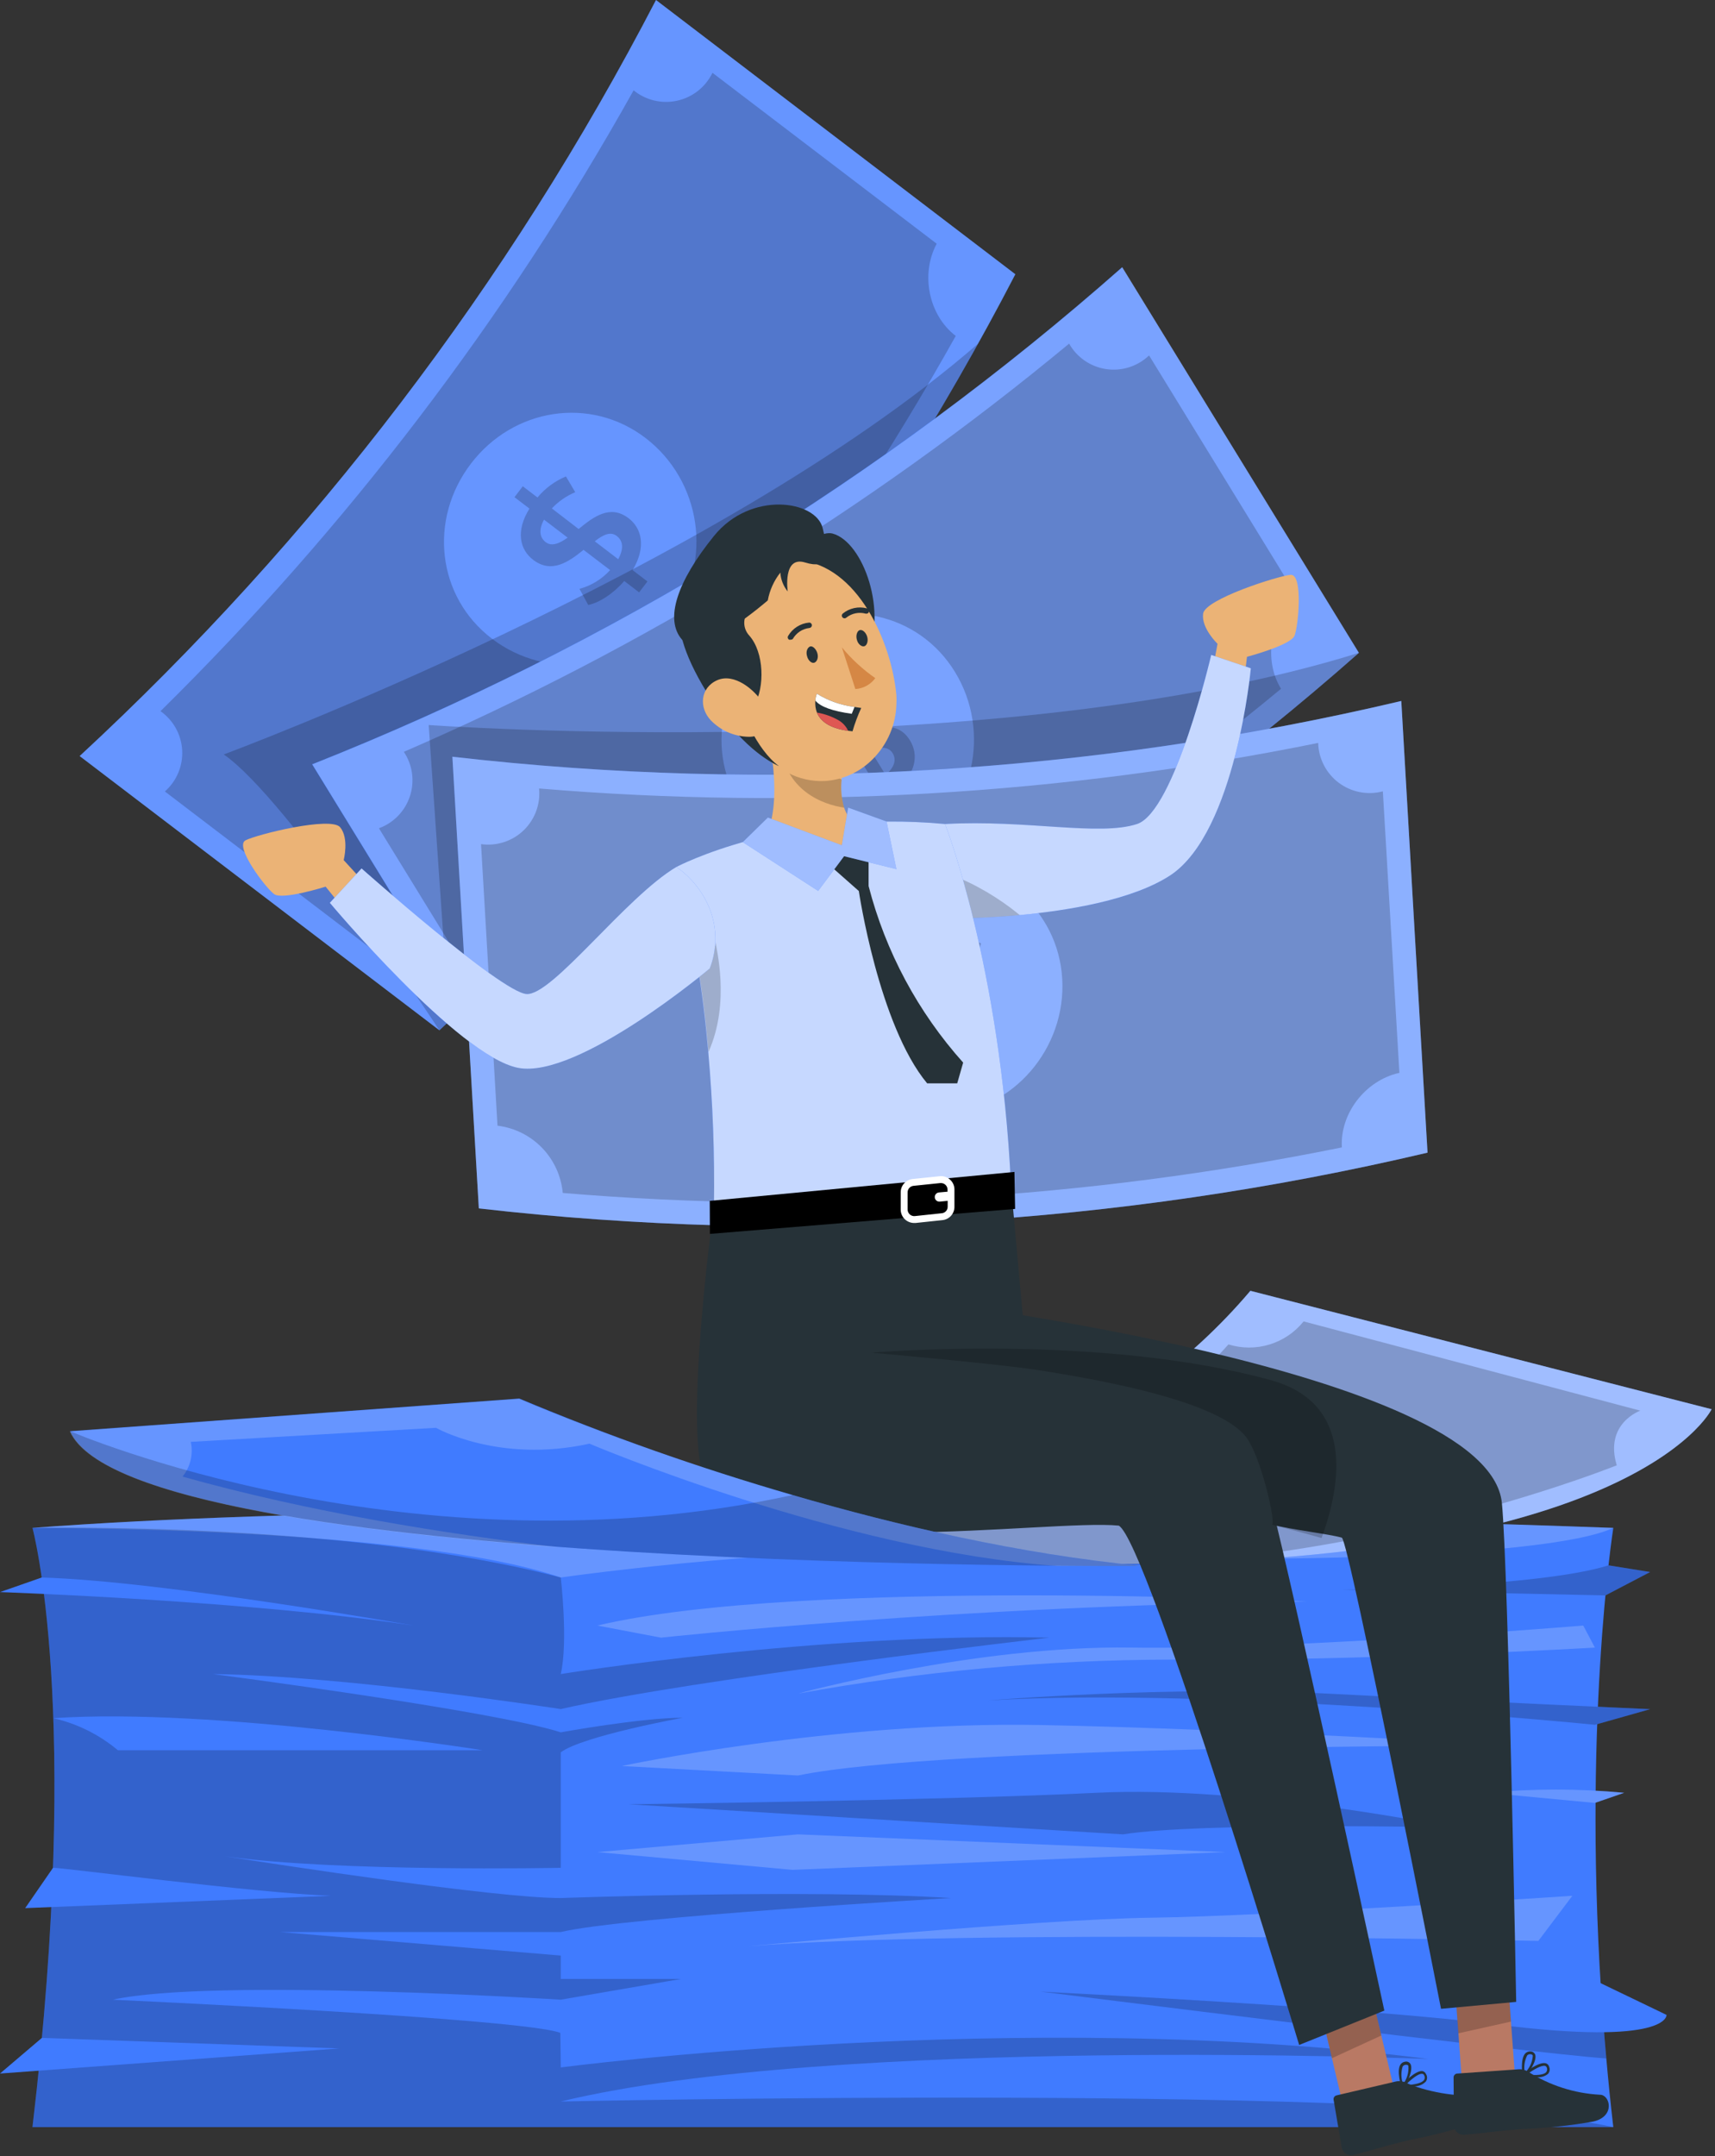 <svg width="323" height="406" viewBox="0 0 323 406" fill="none" xmlns="http://www.w3.org/2000/svg">
<rect x="0" y="0" width="323" height="406" fill="#333333" stroke="none"/>
<path d="M191.228 51.638C163.56 104.997 126.861 153.16 82.756 193.993L15 142.355C59.135 101.53 95.862 53.366 123.549 0L191.228 51.638Z" fill="#407BFF"/>
<path opacity="0.2" d="M191.228 51.638C188.953 56.039 186.608 60.4 184.191 64.722C157.443 112.915 123.204 156.55 82.756 193.993L15 142.355C59.135 101.53 95.862 53.366 123.549 0L191.228 51.638Z" fill="white"/>
<path opacity="0.2" d="M134.143 13.791C133.497 15.097 132.566 16.239 131.418 17.135C130.27 18.031 128.935 18.657 127.513 18.966C126.09 19.275 124.616 19.26 123.2 18.921C121.784 18.582 120.462 17.929 119.333 17.009C95.31 59.993 65.309 99.35 30.226 133.903C31.419 134.741 32.406 135.839 33.114 137.114C33.821 138.388 34.229 139.807 34.309 141.263C34.388 142.719 34.136 144.173 33.571 145.517C33.007 146.862 32.145 148.06 31.05 149.023L73.277 181.209C75.651 179.047 78.694 177.761 81.899 177.567C85.105 177.373 88.28 178.282 90.897 180.143C125.983 145.593 155.985 106.235 180.005 63.249C174.916 59.373 173.356 51.677 176.37 45.978L176.419 45.891L134.181 13.704L134.143 13.791ZM126.389 116.07C118.413 126.508 103.051 128.185 92.651 120.257C82.252 112.329 80.701 97.772 88.688 87.305C96.674 76.837 111.144 74.511 121.562 82.459C131.981 90.406 134.424 105.632 126.428 116.07H126.389Z" fill="black"/>
<g opacity="0.2">
<path d="M119.139 107.348L121.94 109.48L120.37 111.534L117.569 109.392C115.544 111.738 112.898 113.482 110.785 113.909L109.137 110.875C111.359 110.274 113.361 109.046 114.904 107.338L109.903 103.529C107.112 105.797 103.884 108.065 100.415 105.409C97.866 103.471 97.1 99.953 99.717 95.766L96.897 93.614C97.42 92.936 97.943 92.248 98.457 91.559L101.229 93.672C102.666 91.934 104.506 90.573 106.588 89.708L108.343 92.674C106.677 93.375 105.175 94.414 103.933 95.727L108.973 99.604C111.764 97.326 114.904 94.922 118.374 97.568C120.913 99.478 121.727 103.064 119.139 107.348ZM106.908 101.232L102.46 97.84C101.374 99.827 101.684 101.261 102.789 102.094C103.894 102.928 105.348 102.356 106.908 101.232ZM116.212 100.951C114.991 99.982 113.586 100.689 112.016 101.92L116.435 105.293C117.569 103.199 117.269 101.775 116.193 100.951H116.212Z" fill="black"/>
</g>
<path opacity="0.2" d="M184.221 64.703C157.465 112.905 123.216 156.546 82.756 193.993C82.756 193.993 54.049 150.195 42.137 142.054C42.137 142.054 134.617 107.735 184.221 64.703Z" fill="black"/>
<path d="M255.931 122.922C210.858 162.694 159.239 194.36 103.361 216.517L58.778 143.905C114.655 121.751 166.271 90.085 211.339 50.311C226.212 74.521 241.077 98.725 255.931 122.922Z" fill="#407BFF"/>
<path opacity="0.3" d="M255.931 122.922C210.858 162.694 159.239 194.36 103.361 216.517L84.103 185.135C75.704 171.404 67.275 157.665 58.817 143.915C114.694 121.761 166.31 90.094 211.377 50.32C226.225 74.524 241.076 98.725 255.931 122.922Z" fill="white"/>
<path opacity="0.2" d="M216.32 67.01C215.255 68.004 213.977 68.745 212.584 69.174C211.191 69.604 209.719 69.711 208.278 69.489C206.837 69.267 205.466 68.721 204.267 67.892C203.068 67.063 202.072 65.972 201.356 64.703C163.435 96.118 121.249 121.995 76.059 141.56C76.87 142.771 77.395 144.151 77.595 145.595C77.795 147.039 77.664 148.51 77.212 149.896C76.76 151.282 76 152.548 74.987 153.597C73.975 154.646 72.737 155.451 71.368 155.952L99.155 201.175C102.15 200.015 105.451 199.916 108.51 200.892C111.569 201.869 114.202 203.864 115.97 206.544C161.164 186.986 203.351 161.109 241.267 129.687C237.914 124.24 239.242 116.497 244.107 112.242L244.184 112.174L216.427 66.942L216.32 67.01ZM172.222 159.606C161.009 166.468 146.054 162.514 139.27 151.339C132.485 140.164 136.246 126.053 147.459 119.201C158.673 112.348 173.017 115.324 179.869 126.537C186.721 137.751 183.474 152.764 172.222 159.606Z" fill="black"/>
<g opacity="0.2">
<path d="M168.578 148.819L170.419 151.824L168.21 153.171C167.609 152.202 166.998 151.232 166.388 150.205C163.654 151.649 160.572 152.328 158.411 151.959C158.266 150.816 158.12 149.672 157.965 148.528C160.253 148.768 162.561 148.344 164.614 147.307C163.522 145.524 162.43 143.74 161.338 141.957C157.907 143.062 154.089 144.002 151.801 140.28C150.125 137.547 150.677 133.99 154.631 131.034L152.78 128.011L154.98 126.654L156.802 129.629C158.769 128.528 160.975 127.923 163.228 127.865C163.422 128.999 163.606 130.133 163.8 131.257C161.991 131.319 160.214 131.748 158.576 132.517L161.891 137.925C165.322 136.811 169.111 135.706 171.389 139.418C173.065 142.151 172.523 145.785 168.578 148.819ZM159.351 138.72C158.376 137.131 157.406 135.541 156.444 133.952C154.709 135.415 154.505 136.859 155.213 138.042C155.92 139.224 157.51 139.214 159.351 138.72ZM168.122 141.822C167.318 140.503 165.767 140.629 163.877 141.162L166.785 145.902C168.568 144.4 168.83 142.965 168.122 141.822Z" fill="black"/>
</g>
<path opacity="0.2" d="M255.931 122.922C210.858 162.694 159.239 194.36 103.361 216.517L84.103 185.135L80.74 136.511C80.74 136.511 187.642 144.225 255.931 122.922Z" fill="black"/>
<path d="M268.86 217.031C210.352 230.815 149.899 234.367 90.18 227.527C88.526 199.181 86.865 170.833 85.198 142.481C144.93 149.335 205.398 145.783 263.917 131.984C265.552 160.336 267.199 188.685 268.86 217.031Z" fill="#407BFF"/>
<path opacity="0.4" d="M268.86 217.031C210.352 230.815 149.899 234.367 90.18 227.527C88.526 199.181 86.865 170.833 85.198 142.481C144.93 149.335 205.398 145.783 263.917 131.984C265.552 160.336 267.199 188.685 268.86 217.031Z" fill="white"/>
<path opacity="0.2" d="M260.35 149.023C258.94 149.383 257.467 149.42 256.039 149.133C254.612 148.845 253.269 148.24 252.107 147.362C250.946 146.484 249.998 145.356 249.333 144.061C248.667 142.766 248.302 141.338 248.265 139.883C200.005 149.672 150.6 152.56 101.529 148.461C101.671 149.912 101.482 151.376 100.976 152.743C100.469 154.11 99.659 155.345 98.607 156.353C97.554 157.362 96.287 158.119 94.899 158.566C93.511 159.014 92.04 159.141 90.597 158.937C91.637 176.609 92.671 194.281 93.698 211.952C96.886 212.34 99.845 213.809 102.081 216.114C104.318 218.419 105.696 221.421 105.988 224.619C155.059 228.719 204.464 225.831 252.723 216.042C252.345 209.655 257.171 203.443 263.462 202.028H263.558L260.447 149.023H260.35ZM177.756 209.839C164.633 210.586 153.352 200.031 152.557 186.976C151.762 173.921 161.832 163.26 174.955 162.514C188.078 161.767 199.291 171.236 200.057 184.291C200.823 197.346 190.869 209.112 177.756 209.839Z" fill="black"/>
<g opacity="0.2">
<path d="M179.598 198.606L179.801 202.115L177.223 202.27L177.019 198.791C174.231 198.869 171.486 198.095 169.15 196.571C169.566 195.495 169.973 194.42 170.381 193.344C172.286 194.63 174.518 195.346 176.816 195.408C176.7 193.315 176.577 191.225 176.448 189.138C172.91 188.488 169.092 187.519 168.84 183.158C168.655 179.959 170.826 177.09 175.701 176.373L175.498 172.836L178.076 172.681L178.279 176.16C180.534 176.107 182.765 176.617 184.773 177.643L183.668 180.899C182.047 180.097 180.279 179.635 178.473 179.543L178.851 185.881C182.389 186.511 186.256 187.325 186.518 191.696C186.74 194.846 184.55 197.802 179.598 198.606ZM176.234 185.338C176.118 183.484 176.008 181.626 175.905 179.765C173.685 180.231 172.813 181.403 172.891 182.789C172.968 184.175 174.412 184.883 176.273 185.338H176.234ZM182.505 192.22C182.418 190.688 180.993 190.058 179.074 189.641L179.394 195.195C181.71 194.701 182.621 193.605 182.505 192.22Z" fill="black"/>
</g>
<path d="M302.531 387.576C302.899 391.813 303.338 396.122 303.848 400.501H6.116C15.432 321.8 6.116 287.681 6.116 287.681C105.615 280.191 303.848 287.681 303.848 287.681C303.848 287.681 297.859 325.594 301.894 379.888C302.083 382.408 302.295 384.971 302.531 387.576Z" fill="#407BFF"/>
<path opacity="0.2" d="M303.848 287.681C290.809 293.768 227.029 294.632 190.333 292.352C153.637 290.073 105.615 297.024 105.615 297.024C77.809 287.426 6.116 287.681 6.116 287.681C105.615 280.191 303.848 287.681 303.848 287.681Z" fill="white"/>
<path opacity="0.2" d="M6.116 400.501C15.432 321.8 6.116 287.68 6.116 287.68C6.116 287.68 65.139 286.392 105.615 297.024C105.615 297.024 107.031 309.03 105.615 315.203C105.615 315.203 154.302 307.303 197.638 308.35C197.638 308.35 130.56 316.066 105.615 321.8C105.615 321.8 65.493 315.542 40.108 315.203C40.108 315.203 92.887 322.069 105.615 326.175C105.615 326.175 120.707 323.428 128.606 323.428C128.606 323.428 109.706 326.868 105.615 329.94V351.686C105.615 351.686 63.482 352.522 42.345 349.506C52.383 351.078 93.312 357.378 105.615 357.378C105.615 357.378 152.108 355.665 179.106 357.378C179.106 357.378 117.592 360.917 105.615 363.777H52.807L105.615 368.208V372.611H128.267L105.615 376.519C105.615 376.519 40.108 372.356 21.265 376.519C21.265 376.519 98.579 380.03 105.53 382.762L105.615 389.274C105.615 389.274 192.315 377.821 268.992 387.675C268.992 387.675 157.021 383.229 105.615 395.688C105.615 395.688 266.458 392.191 303.819 400.501H6.116Z" fill="black"/>
<path d="M7.857 297.024L0 299.771C0 299.771 47.328 301.399 77.866 306.071C77.838 306.071 30.793 297.704 7.857 297.024Z" fill="#407BFF"/>
<path opacity="0.2" d="M112.51 306.071L124.487 308.35C124.487 308.35 180.253 302.291 246.17 301.555C246.17 301.555 150.961 296.939 112.51 306.071Z" fill="white"/>
<path opacity="0.2" d="M150.296 318.884C150.296 318.884 183.736 309.766 213.056 310.219C242.376 310.672 298.185 306.071 298.185 306.071L300.379 310.219C300.379 310.219 256.618 312.782 220.503 312.484C196.957 312.529 173.462 314.671 150.296 318.884Z" fill="white"/>
<path opacity="0.2" d="M117.11 332.517C117.11 332.517 156.978 324.023 196.067 324.801C235.155 325.58 284.381 328.638 284.381 328.638C284.381 328.638 177.549 328.638 150.296 334.301L117.11 332.517Z" fill="white"/>
<path d="M186.072 320.172C186.072 320.172 220.404 317.34 250.035 318.884C279.667 320.427 310.785 321.814 310.785 321.814L300.379 324.759C300.379 324.759 229.04 317.609 186.072 320.172Z" fill="#407BFF"/>
<path opacity="0.2" d="M186.072 320.172C186.072 320.172 220.404 317.34 250.035 318.884C279.667 320.427 310.785 321.814 310.785 321.814L300.379 324.759C300.379 324.759 229.04 317.609 186.072 320.172Z" fill="black"/>
<path opacity="0.2" d="M118.399 339.723C118.399 339.723 177.86 338.987 206.501 337.557C235.141 336.127 273.551 344.07 273.551 344.07C273.551 344.07 226.166 343.065 211.498 345.386L118.399 339.723Z" fill="black"/>
<path opacity="0.2" d="M112.51 348.727L150.296 345.386L230.795 348.727L149.262 352.069L112.51 348.727Z" fill="white"/>
<path opacity="0.2" d="M140.768 366.467C140.768 366.467 195.713 361.342 217.119 361.073C238.525 360.804 296.132 356.953 296.132 356.953L289.732 365.447C289.732 365.447 181.414 363.14 140.768 366.467Z" fill="white"/>
<path d="M280.091 337.557L300.379 339.468L305.9 337.557C297.316 336.754 288.676 336.754 280.091 337.557Z" fill="#407BFF"/>
<path d="M302.942 294.731L310.785 295.991L302.361 300.394L252.81 299.346C252.81 299.346 289.959 298.851 302.942 294.731Z" fill="#407BFF"/>
<path opacity="0.2" d="M280.091 337.557L300.379 339.468L305.9 337.557C297.316 336.754 288.676 336.754 280.091 337.557Z" fill="white"/>
<path opacity="0.2" d="M302.942 294.731L310.785 295.991L302.361 300.394L252.81 299.346C252.81 299.346 289.959 298.851 302.942 294.731Z" fill="black"/>
<path opacity="0.2" d="M302.531 387.576C289.223 386.712 195.968 374.99 195.968 374.99C202.183 374.268 283.588 379.081 301.894 379.888C302.082 382.408 302.295 384.971 302.531 387.576Z" fill="black"/>
<path d="M162.117 373.39C162.117 373.39 249.313 373.163 274.258 374.961C299.204 376.759 301.441 373.39 301.441 373.39L313.871 379.378C313.871 379.378 314.508 385.325 281.79 381.176C249.072 377.028 162.117 373.39 162.117 373.39Z" fill="#407BFF"/>
<path d="M90.877 329.544C90.877 329.544 39.811 321.446 10.038 323.513C14.512 324.53 18.681 326.597 22.199 329.544H90.877Z" fill="#407BFF"/>
<path d="M9.981 351.686C11.142 351.559 48.206 356.443 62.364 356.953L4.743 359.275L9.981 351.686Z" fill="#407BFF"/>
<path d="M7.886 383.71L63.864 385.692L0 390.421L7.886 383.71Z" fill="#407BFF"/>
<path d="M109.876 283.858C109.876 283.858 189.384 297.449 235.495 243.042L322.365 265.34C322.365 265.34 306.382 298.497 186.326 294.094C66.271 289.691 109.876 283.858 109.876 283.858Z" fill="#407BFF"/>
<path opacity="0.5" d="M109.876 283.858C109.876 283.858 189.384 297.449 235.495 243.042L322.365 265.34C322.365 265.34 306.382 298.497 186.326 294.094C66.271 289.691 109.876 283.858 109.876 283.858Z" fill="white"/>
<path opacity="0.2" d="M155.279 286.788C155.279 286.788 203.882 284.226 231.361 253.136C233.883 253.917 236.582 253.921 239.107 253.148C241.631 252.376 243.865 250.862 245.519 248.804L308.93 265.609C308.93 265.609 302.106 268.001 304.499 275.901C304.442 275.901 221.21 309.624 155.279 286.788Z" fill="black"/>
<path d="M227.822 129.103L229.309 121.217C229.309 121.217 226.236 118.3 226.59 115.554C226.944 112.807 240.62 108.475 243.041 108.235C245.462 107.994 244.542 117.904 243.806 119.702C243.07 121.5 234.858 123.666 234.858 123.666L233.825 131.977L227.822 129.103Z" fill="#EBB376"/>
<path d="M70.15 167.866L64.728 161.948C64.728 161.948 65.79 157.856 64.063 155.761C62.335 153.666 48.39 157.106 46.238 158.225C44.086 159.343 50.061 167.229 51.647 168.361C53.232 169.494 61.33 166.946 61.33 166.946L66.597 173.472L70.15 167.866Z" fill="#EBB376"/>
<path d="M177.988 155.152C193.235 154.303 207.053 157.488 214.146 155.152C221.239 152.816 228.119 123.312 228.119 123.312L235.58 125.832C235.58 125.832 232.749 156.54 220.489 164.765C208.228 172.991 179.814 172.92 179.814 172.92L177.988 155.152Z" fill="#407BFF"/>
<path opacity="0.7" d="M235.58 125.832C235.58 125.832 232.749 156.54 220.489 164.765C213.41 169.437 201.277 171.433 192.06 172.297C185.081 172.934 179.814 172.92 179.814 172.92L178.965 164.624L177.988 155.152C193.235 154.303 207.053 157.488 214.146 155.152C221.239 152.816 228.119 123.312 228.119 123.312L235.58 125.832Z" fill="white"/>
<path opacity="0.2" d="M192.06 172.297C185.081 172.934 179.814 172.92 179.814 172.92L178.964 164.624C183.71 166.468 188.131 169.058 192.06 172.297Z" fill="black"/>
<path d="M275.462 393.649L285.33 390.945L283.56 366.849L273.706 369.567L275.462 393.649Z" fill="#B97964"/>
<path d="M285.938 389.628L274.471 390.421C274.278 390.428 274.096 390.511 273.963 390.652C273.831 390.792 273.759 390.979 273.763 391.171L273.834 400.275C273.866 400.751 274.085 401.194 274.443 401.51C274.801 401.825 275.269 401.987 275.745 401.959C279.737 401.62 281.634 401.252 286.674 400.869C291.171 400.716 295.652 400.243 300.082 399.454C304.329 398.477 303.196 394.371 301.327 394.413C296.5 394.153 291.822 392.646 287.75 390.039C287.207 389.708 286.571 389.564 285.938 389.628Z" fill="#263238"/>
<path d="M289.676 391.115C288.757 391.157 287.836 391.1 286.929 390.945C286.883 390.939 286.84 390.919 286.805 390.889C286.77 390.859 286.744 390.819 286.731 390.775C286.724 390.73 286.727 390.684 286.739 390.64C286.752 390.596 286.773 390.555 286.802 390.52C287.113 390.265 289.874 388.099 291.162 388.496C291.308 388.542 291.439 388.625 291.543 388.737C291.647 388.848 291.721 388.984 291.757 389.133C291.856 389.352 291.89 389.596 291.855 389.834C291.82 390.073 291.717 390.296 291.559 390.478C291.029 390.911 290.36 391.137 289.676 391.115ZM291.021 388.991C290.341 388.779 288.699 389.756 287.566 390.591C289.421 390.817 290.752 390.676 291.205 390.166C291.296 390.044 291.354 389.9 291.374 389.749C291.394 389.598 291.375 389.444 291.318 389.303C291.295 389.232 291.257 389.167 291.205 389.113C291.154 389.059 291.091 389.017 291.021 388.991Z" fill="#263238"/>
<path d="M286.972 390.945C286.956 390.953 286.939 390.956 286.922 390.956C286.905 390.956 286.888 390.953 286.873 390.945C286.839 390.928 286.809 390.904 286.785 390.874C286.76 390.845 286.742 390.811 286.731 390.775C286.731 390.676 286.292 387.731 287.241 386.655C287.367 386.521 287.521 386.415 287.692 386.347C287.864 386.278 288.048 386.248 288.232 386.259C288.435 386.252 288.635 386.313 288.801 386.43C288.967 386.548 289.09 386.716 289.152 386.91C289.449 388.014 288.076 390.251 287.113 390.917C287.093 390.932 287.07 390.942 287.046 390.947C287.021 390.952 286.996 390.951 286.972 390.945ZM288.104 386.783C288.008 386.787 287.914 386.812 287.829 386.856C287.743 386.9 287.668 386.962 287.609 387.038C287.111 388.051 286.957 389.199 287.17 390.308C288.054 389.46 288.593 388.316 288.685 387.094C288.685 386.953 288.557 386.797 288.218 386.783H288.104Z" fill="#263238"/>
<path opacity="0.2" d="M273.706 369.567L283.574 366.863L284.579 380.638L274.655 382.847L273.706 369.567Z" fill="black"/>
<path d="M262.55 393.295L253.221 397.556L250.856 387.533L247.671 374.055L256.958 369.794L260.158 383.257L262.55 393.295Z" fill="#B97964"/>
<path opacity="0.2" d="M260.158 383.257L250.856 387.533L247.671 374.055L256.958 369.794L260.158 383.257Z" fill="black"/>
<path d="M262.933 391.908L251.748 394.527C251.561 394.561 251.395 394.668 251.286 394.825C251.177 394.981 251.135 395.174 251.168 395.362L252.697 404.352C252.742 404.586 252.834 404.809 252.967 405.008C253.099 405.206 253.27 405.376 253.469 405.508C253.668 405.64 253.891 405.731 254.126 405.775C254.36 405.82 254.601 405.817 254.834 405.768C258.728 404.791 260.497 404.126 265.453 402.936C269.871 402.098 274.224 400.944 278.477 399.482C282.456 397.854 280.743 393.975 278.916 394.314C274.584 395.093 268.1 393.677 264.759 392.134C264.192 391.857 263.55 391.778 262.933 391.908Z" fill="#263238"/>
<path d="M266.868 392.785C265.965 392.969 265.044 393.055 264.122 393.04C264.075 393.047 264.028 393.038 263.987 393.015C263.946 392.992 263.914 392.956 263.895 392.913C263.874 392.874 263.863 392.83 263.863 392.785C263.863 392.741 263.874 392.697 263.895 392.658C264.164 392.361 266.529 389.826 267.874 389.954C268.023 389.98 268.163 390.042 268.282 390.136C268.401 390.23 268.494 390.353 268.553 390.492C268.693 390.701 268.768 390.948 268.768 391.2C268.768 391.452 268.693 391.698 268.553 391.908C268.109 392.385 267.514 392.696 266.868 392.785ZM267.859 390.478C267.137 390.364 265.679 391.596 264.688 392.601C266.557 392.531 267.859 392.177 268.213 391.61C268.293 391.478 268.335 391.326 268.335 391.171C268.335 391.017 268.293 390.865 268.213 390.733C268.188 390.664 268.144 390.604 268.086 390.559C268.029 390.514 267.96 390.486 267.888 390.478H267.859Z" fill="#263238"/>
<path d="M264.164 393.04C264.151 393.046 264.136 393.05 264.122 393.05C264.107 393.05 264.093 393.046 264.079 393.04C264.041 393.028 264.006 393.008 263.977 392.981C263.947 392.954 263.924 392.921 263.909 392.884C263.909 392.799 262.975 389.94 263.754 388.736C263.855 388.583 263.988 388.454 264.145 388.359C264.302 388.264 264.477 388.204 264.66 388.184C264.862 388.142 265.073 388.17 265.258 388.262C265.443 388.355 265.591 388.507 265.679 388.694C266.146 389.727 265.155 392.162 264.263 392.941C264.258 392.965 264.246 392.988 264.229 393.005C264.211 393.023 264.189 393.035 264.164 393.04ZM264.617 388.793C264.431 388.841 264.269 388.957 264.164 389.119C263.84 390.204 263.87 391.364 264.249 392.431C264.988 391.454 265.345 390.241 265.254 389.019C265.254 388.878 265.07 388.736 264.731 388.779L264.617 388.793Z" fill="#263238"/>
<path d="M193.419 256.463L190.404 223.165L134.807 224.467C134.807 224.467 128.224 270.861 133.009 279.384C141.504 294.603 197.596 285.967 210.705 287.256C216.057 290.087 244.683 385.041 244.683 385.041L260.724 378.571C260.724 378.571 243.48 298.454 239.488 283.362C234.094 262.381 211.838 262.749 193.419 256.463Z" fill="#263238"/>
<path d="M285.556 376.929L271.399 378.232C271.399 378.232 254.056 289.903 252.711 289.521C250.304 288.827 243.268 288.034 239.488 287.043C213.24 280.219 148.597 267.662 148.597 267.662L172.438 244.698C172.438 244.698 280.516 257.667 282.866 283.037C284.07 295.184 285.556 376.929 285.556 376.929Z" fill="#263238"/>
<path opacity="0.2" d="M248.903 289.591C246.482 288.898 243.24 288.048 239.488 287.057C240.536 287.609 237.506 273.863 234.476 270.309C228.459 263.23 204.307 259.379 195.656 257.992C188.408 256.831 164.114 254.693 164.114 254.693C164.114 254.693 207.011 250.984 239.332 259.861C255.316 264.25 252.47 279.851 248.903 289.591Z" fill="black"/>
<path d="M127.389 163.236C127.389 163.236 147.903 152.349 177.988 155.152C177.988 155.152 188.422 181.683 190.404 223.108L134.468 226.987C134.468 226.987 135.473 191.48 127.389 163.236Z" fill="#407BFF"/>
<path opacity="0.7" d="M134.468 227.044C134.611 217.376 134.252 207.708 133.392 198.078C132.896 192.415 132.188 186.455 131.169 180.381C130.232 174.6 128.97 168.876 127.389 163.236C127.389 163.236 147.903 152.349 177.988 155.152C177.988 155.152 188.422 181.683 190.404 223.108L134.468 227.044Z" fill="white"/>
<path opacity="0.2" d="M133.434 198.078C132.939 192.415 132.231 186.455 131.212 180.381C132.205 179.371 133.402 178.585 134.723 178.073L134.793 177.45C134.751 178.13 137.682 188.592 133.434 198.078Z" fill="black"/>
<path d="M142.891 159.385C148.016 164.043 160.56 162.316 160.56 162.316C160.56 162.316 168.389 160.178 166.747 157.729C162.131 156.964 159.909 154.813 158.974 152.066C158.478 150.353 158.32 148.559 158.507 146.785C158.507 145.823 158.733 144.831 158.903 143.855L143.344 132.373C145.425 139.947 147.917 153.892 142.891 159.385Z" fill="#EBB376"/>
<path opacity="0.2" d="M146.969 139.664C147.592 148.966 155.237 151.542 158.974 152.066C158.478 150.353 158.32 148.559 158.507 146.785L146.969 139.664Z" fill="black"/>
<path d="M156.808 100.462C162.57 102.019 167.37 115.313 163.052 124.105C158.734 132.897 145.723 108.305 145.723 108.305C145.723 108.305 153.085 99.471 156.808 100.462Z" fill="#263238"/>
<path d="M168.828 130.957C168.856 131.495 168.856 132.034 168.828 132.571C168.729 136.408 167.181 140.065 164.496 142.807C162.096 145.307 158.85 146.821 155.392 147.054C152.933 147.176 150.486 146.628 148.314 145.469C141.433 141.972 139.578 135.912 135.572 125.917C134.574 123.591 134.194 121.047 134.468 118.531C134.742 116.015 135.661 113.613 137.137 111.557C138.612 109.5 140.593 107.86 142.889 106.794C145.184 105.728 147.716 105.274 150.239 105.474C161.565 106.309 167.95 121.047 168.828 130.957Z" fill="#EBB376"/>
<path d="M152.009 123.581C152.221 124.417 152.929 124.997 153.425 124.756C153.92 124.516 154.189 123.751 153.92 122.93C153.651 122.109 152.972 121.514 152.504 121.755C152.037 121.996 151.74 122.732 152.009 123.581Z" fill="#263238"/>
<path d="M161.395 120.495C161.608 121.33 162.33 121.84 162.811 121.67C163.292 121.5 163.575 120.665 163.306 119.829C163.037 118.994 162.372 118.485 161.891 118.654C161.409 118.824 161.14 119.702 161.395 120.495Z" fill="#263238"/>
<path d="M158.55 121.882C160.375 124.095 162.495 126.048 164.85 127.687C164.413 128.283 163.851 128.776 163.202 129.131C162.554 129.486 161.836 129.693 161.098 129.74L158.55 121.882Z" fill="#D58745"/>
<path d="M163.561 115.384C163.493 115.45 163.409 115.499 163.318 115.526C163.227 115.553 163.131 115.558 163.037 115.54C162.418 115.37 161.767 115.349 161.138 115.477C160.508 115.605 159.918 115.878 159.413 116.276C159.316 116.37 159.185 116.421 159.049 116.418C158.914 116.416 158.785 116.359 158.691 116.262C158.597 116.164 158.546 116.033 158.549 115.898C158.551 115.763 158.608 115.634 158.705 115.54C159.334 115.024 160.077 114.664 160.872 114.492C161.667 114.32 162.492 114.339 163.278 114.549C163.344 114.562 163.407 114.589 163.463 114.627C163.519 114.665 163.567 114.714 163.604 114.77C163.641 114.827 163.666 114.89 163.678 114.957C163.69 115.023 163.689 115.092 163.675 115.158C163.645 115.237 163.607 115.313 163.561 115.384Z" fill="#263238"/>
<path d="M148.908 120.438C148.812 120.474 148.707 120.474 148.611 120.438C148.495 120.37 148.411 120.259 148.376 120.129C148.342 119.999 148.36 119.861 148.427 119.745C148.84 119.04 149.415 118.443 150.104 118.005C150.794 117.567 151.578 117.299 152.391 117.225C152.458 117.223 152.525 117.234 152.587 117.258C152.65 117.282 152.707 117.318 152.756 117.364C152.804 117.41 152.843 117.465 152.871 117.526C152.898 117.587 152.913 117.653 152.915 117.72C152.915 117.854 152.864 117.983 152.772 118.081C152.679 118.178 152.553 118.237 152.419 118.244C151.778 118.321 151.164 118.547 150.626 118.903C150.088 119.26 149.64 119.737 149.319 120.297C149.264 120.348 149.199 120.386 149.129 120.411C149.058 120.435 148.983 120.445 148.908 120.438Z" fill="#263238"/>
<path d="M138.885 110.627L141.108 114.874C140.506 115.526 140.171 116.38 140.171 117.267C140.171 118.154 140.506 119.008 141.108 119.66C143.939 122.831 144.052 129.4 142.07 132.798C142.07 132.798 141.377 131.226 140.159 132.118C138.942 133.01 142.538 141.264 146.714 144.251C146.714 144.251 141.32 142.17 135.685 134.228C130.475 126.894 127.616 120.198 128.083 116.403L138.885 110.627Z" fill="#263238"/>
<path d="M133.887 135.643C135.772 137.581 138.348 138.691 141.051 138.73C144.647 138.73 145.496 135.318 143.713 132.415C142.113 129.853 138.304 126.668 135.091 128.069C131.877 129.471 131.594 133.237 133.887 135.643Z" fill="#EBB376"/>
<path d="M162.202 133.293C161.55 134.72 161.001 136.191 160.56 137.696L159.739 137.597C156.029 137.102 154.458 135.643 153.863 134.171C153.587 133.45 153.485 132.674 153.566 131.906C153.595 131.464 153.69 131.03 153.849 130.617C156.002 131.948 158.417 132.798 160.928 133.109C161.749 133.251 162.202 133.293 162.202 133.293Z" fill="#263238"/>
<path d="M160.942 133.109L160.418 134.397C156.921 133.916 154.515 133.109 153.566 131.906C153.595 131.464 153.69 131.03 153.849 130.617C156.006 131.95 158.426 132.8 160.942 133.109Z" fill="white"/>
<path d="M159.739 137.597C156.029 137.102 154.458 135.643 153.863 134.171C155.276 134.406 156.636 134.885 157.884 135.587C158.695 136.049 159.343 136.751 159.739 137.597Z" fill="#DE5753"/>
<path d="M148.356 111.363C148.356 111.363 147.365 104.596 151.641 105.913C155.916 107.229 156.213 104.653 154.939 99.428C153.665 94.204 141.405 92.35 134.468 100.915C127.53 109.48 125.109 116.658 128.465 120.452C131.82 124.246 144.604 113.048 144.604 113.048C144.953 111.135 145.765 109.336 146.969 107.81C147.047 109.11 147.532 110.353 148.356 111.363Z" fill="#263238"/>
<path d="M154.968 161.778L161.749 167.767C161.749 167.767 165.472 192.967 174.618 203.981H180.281L181.4 200.074C172.892 190.576 166.785 179.177 163.59 166.832V158.805L154.968 161.778Z" fill="#263238"/>
<path d="M144.619 153.935L158.55 159.159L159.739 152.066L166.973 154.685L168.828 163.647L158.974 161.212L154.09 167.752L139.89 158.564L144.619 153.935Z" fill="#407BFF"/>
<path opacity="0.5" d="M144.619 153.935L158.55 159.159L159.739 152.066L166.973 154.685L168.828 163.647L158.974 161.212L154.09 167.752L139.89 158.564L144.619 153.935Z" fill="white"/>
<path d="M133.675 226.109L191.055 220.659L191.183 227.624L133.703 232.325L133.675 226.109Z" fill="black"/>
<path d="M178.908 222.089C178.649 221.855 178.344 221.679 178.012 221.572C177.68 221.465 177.329 221.428 176.983 221.466L171.9 221.99C171.272 222.054 170.691 222.351 170.271 222.823C169.852 223.295 169.625 223.907 169.635 224.538V227.794C169.65 228.464 169.929 229.101 170.412 229.565C170.895 230.029 171.542 230.283 172.212 230.272H172.424L177.506 229.734C178.133 229.67 178.713 229.372 179.13 228.9C179.547 228.428 179.771 227.816 179.757 227.186V223.943C179.756 223.592 179.679 223.244 179.532 222.925C179.386 222.605 179.173 222.32 178.908 222.089ZM177.421 228.431L172.353 228.969C172.179 228.993 172.002 228.98 171.834 228.931C171.666 228.882 171.51 228.798 171.376 228.685C171.242 228.571 171.134 228.43 171.059 228.272C170.983 228.114 170.942 227.941 170.937 227.766V224.524C170.932 224.216 171.043 223.917 171.247 223.686C171.452 223.456 171.735 223.31 172.042 223.278L177.11 222.754H177.223C177.545 222.754 177.854 222.88 178.084 223.105C178.315 223.33 178.448 223.636 178.455 223.958V224.397H178.257L176.841 224.524C176.728 224.534 176.617 224.567 176.516 224.619C176.416 224.672 176.326 224.745 176.253 224.832C176.18 224.919 176.125 225.02 176.091 225.129C176.057 225.238 176.045 225.352 176.055 225.465C176.065 225.579 176.098 225.689 176.151 225.79C176.204 225.891 176.276 225.98 176.363 226.053C176.451 226.126 176.552 226.181 176.66 226.215C176.769 226.249 176.883 226.261 176.997 226.251L178.412 226.11H178.483V227.228C178.482 227.523 178.374 227.808 178.179 228.029C177.983 228.251 177.714 228.394 177.421 228.431Z" fill="white"/>
<path d="M127.389 163.236C117.819 168.899 104.001 187.545 99.145 187.162C94.289 186.78 68.097 163.519 68.097 163.519L62.123 169.989C62.123 169.989 86.318 198.885 97.588 201.065C108.857 203.245 133.675 182.349 133.675 182.349C135.078 178.748 135.078 174.751 133.675 171.15C132.402 167.952 130.216 165.2 127.389 163.236Z" fill="#407BFF"/>
<path opacity="0.7" d="M127.389 163.236C117.819 168.899 104.001 187.545 99.145 187.162C94.289 186.78 68.097 163.519 68.097 163.519L62.123 169.989C62.123 169.989 86.318 198.885 97.588 201.065C108.857 203.245 133.675 182.349 133.675 182.349C135.078 178.748 135.078 174.751 133.675 171.15C132.402 167.952 130.216 165.2 127.389 163.236Z" fill="white"/>
<path d="M214.995 294.844C214.995 294.844 24.988 296.161 13.195 269.474L97.814 263.33C114.607 270.374 131.795 276.439 149.29 281.494C168.828 287.199 191.989 292.607 214.995 294.844Z" fill="#407BFF"/>
<path opacity="0.2" d="M214.995 294.844C214.995 294.844 209.035 294.844 199.125 294.844C158.479 292.013 111.023 271.824 111.023 271.824C93.892 275.59 82.113 268.837 82.113 268.837L35.932 271.484C36.18 272.621 36.169 273.8 35.9 274.933C35.63 276.065 35.109 277.122 34.374 278.025C58.315 284.75 84.124 288.841 105.162 291.319C60.721 287.992 18.546 281.649 13.138 269.516L97.757 263.372C97.757 263.372 156.865 289.181 214.995 294.844Z" fill="white"/>
<path opacity="0.2" d="M214.995 294.844C214.995 294.844 24.988 296.161 13.195 269.474C13.195 269.474 77.399 297.208 149.29 281.494C168.828 287.199 191.989 292.607 214.995 294.844Z" fill="black"/>
</svg>
